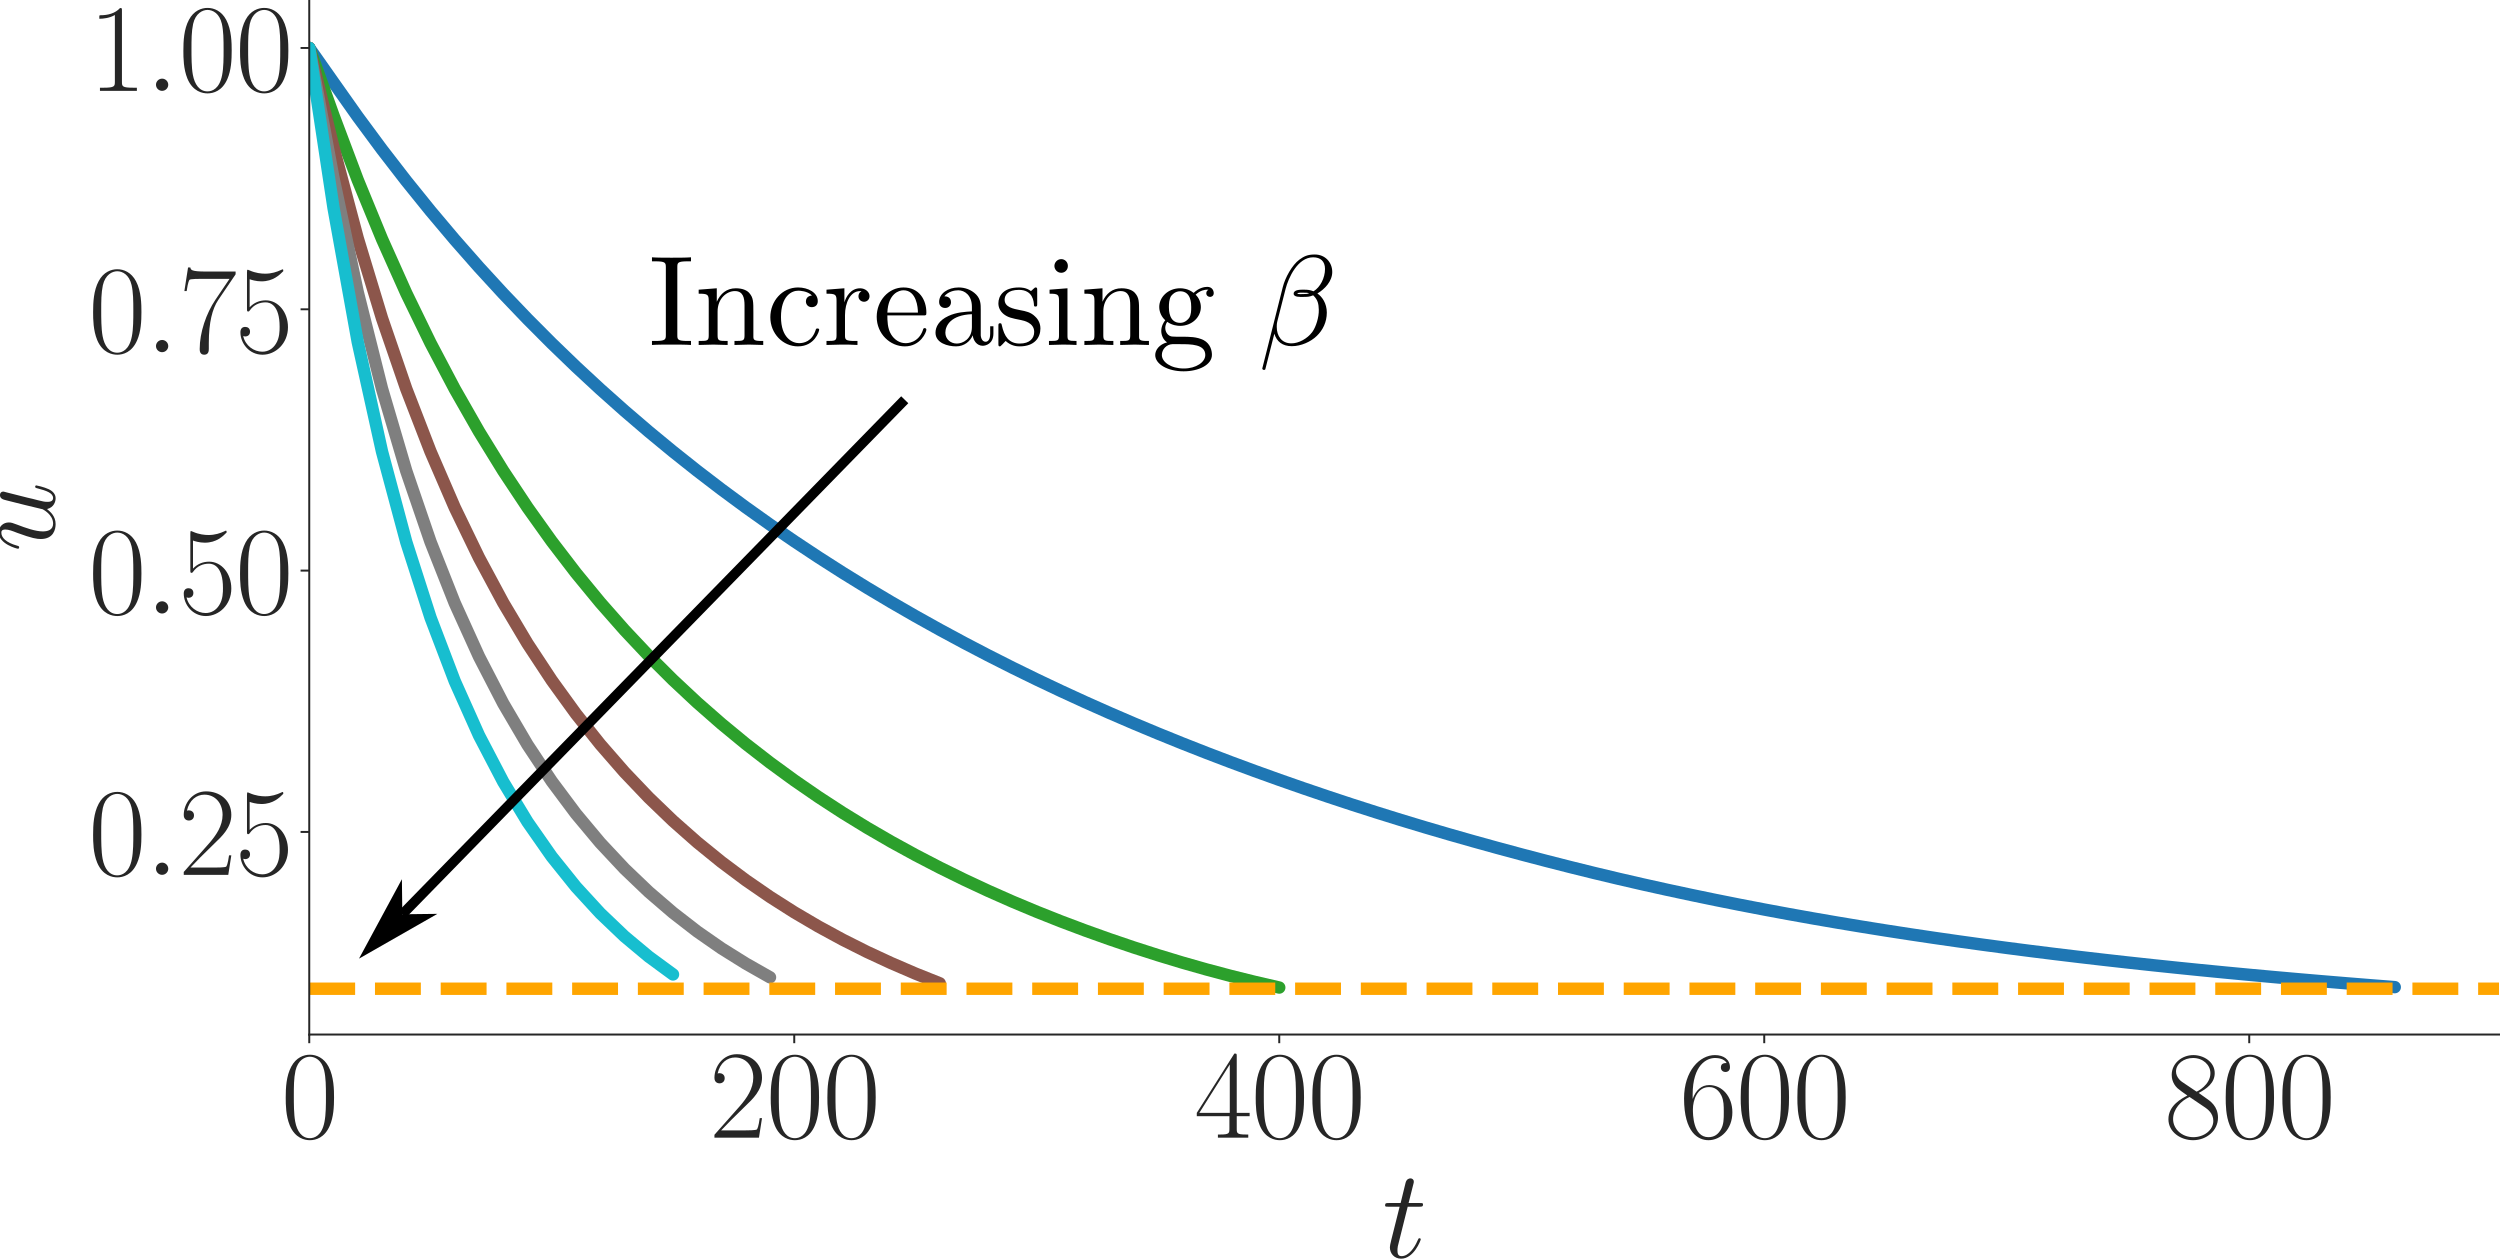 <?xml version="1.0" encoding="UTF-8" standalone="no"?>
<svg
   width="1008.007pt"
   height="507.491pt"
   viewBox="0 0 1008.007 507.491"
   version="1.1"
   id="svg48"
   sodipodi:docname="darcy_velocity_alpha_0.6_beta_varying.svg"
   inkscape:version="1.3.2 (091e20e, 2023-11-25)"
   xmlns:inkscape="http://www.inkscape.org/namespaces/inkscape"
   xmlns:sodipodi="http://sodipodi.sourceforge.net/DTD/sodipodi-0.dtd"
   xmlns:xlink="http://www.w3.org/1999/xlink"
   xmlns="http://www.w3.org/2000/svg"
   xmlns:svg="http://www.w3.org/2000/svg"
   xmlns:rdf="http://www.w3.org/1999/02/22-rdf-syntax-ns#"
   xmlns:cc="http://creativecommons.org/ns#"
   xmlns:dc="http://purl.org/dc/elements/1.1/">
  <sodipodi:namedview
     id="namedview48"
     pagecolor="#ffffff"
     bordercolor="#000000"
     borderopacity="0.25"
     inkscape:showpageshadow="2"
     inkscape:pageopacity="0.0"
     inkscape:pagecheckerboard="0"
     inkscape:deskcolor="#d1d1d1"
     inkscape:document-units="pt"
     inkscape:zoom="0.30729167"
     inkscape:cx="502.77966"
     inkscape:cy="1008.8135"
     inkscape:window-width="1312"
     inkscape:window-height="449"
     inkscape:window-x="0"
     inkscape:window-y="25"
     inkscape:window-maximized="0"
     inkscape:current-layer="svg48" />
  <defs
     id="defs1">
    <marker
       style="overflow:visible"
       id="DartArrow"
       refX="0"
       refY="0"
       orient="auto-start-reverse"
       inkscape:stockid="Dart arrow"
       markerWidth="1"
       markerHeight="1"
       viewBox="0 0 1 1"
       inkscape:isstock="true"
       inkscape:collect="always"
       preserveAspectRatio="xMidYMid">
      <path
         style="fill:context-stroke;fill-rule:evenodd;stroke:none"
         d="M 0,0 5,-5 -12.5,0 5,5 Z"
         transform="scale(-0.5)"
         id="path6" />
    </marker>
    <style
       type="text/css"
       id="style1">*{stroke-linejoin: round; stroke-linecap: butt}</style>
  </defs>
  <g
     id="figure_1"
     transform="translate(-18.393,-53.6)">
    <g
       id="axes_1">
      <g
         id="patch_2">
        <path
           d="M 143.084,470.718 H 1026 V 54 H 143.084 Z"
           style="fill:#ffffff"
           id="path2" />
      </g>
      <g
         id="matplotlib.axis_1">
        <g
           id="xtick_1">
          <g
             id="line2d_1">
            <defs
               id="defs2">
              <path
                 id="m05c802e723"
                 d="M 0,0 V 3.5"
                 style="stroke:#262626;stroke-width:0.8" />
            </defs>
            <g
               id="g2">
              <use
                 xlink:href="#m05c802e723"
                 x="143.084"
                 y="470.718"
                 style="fill:#262626;stroke:#262626;stroke-width:0.8"
                 id="use2" />
            </g>
          </g>
          <g
             id="text_1">
            <!-- $\mathdefault{0}$ -->
            <g
               style="fill:#262626"
               transform="matrix(0.5,0,0,-0.5,131.662,512.311)"
               id="g3">
              <defs
                 id="defs3">
                <path
                   id="CMR17-30"
                   d="m 2688,2025 c 0,391 -6,1055 -275,1566 -237,448 -615,607 -947,607 -308,0 -698,-140 -941,-601 C 269,3118 243,2524 243,2025 c 0,-364 7,-919 205,-1406 275,-658 768,-747 1018,-747 294,0 742,121 1004,728 192,442 218,959 218,1425 z M 1466,-26 c -410,0 -653,351 -743,838 -70,376 -70,926 -70,1284 0,492 0,901 83,1291 122,542 480,709 730,709 262,0 601,-173 723,-696 83,-364 89,-793 89,-1304 0,-416 0,-927 -76,-1304 C 2067,95 1690,-26 1466,-26 Z"
                   transform="scale(0.016)" />
              </defs>
              <use
                 xlink:href="#CMR17-30"
                 transform="scale(0.996)"
                 id="use3" />
            </g>
          </g>
        </g>
        <g
           id="xtick_2">
          <g
             id="line2d_2">
            <g
               id="g4">
              <use
                 xlink:href="#m05c802e723"
                 x="338.636"
                 y="470.718"
                 style="fill:#262626;stroke:#262626;stroke-width:0.8"
                 id="use4" />
            </g>
          </g>
          <g
             id="text_2">
            <!-- $\mathdefault{200}$ -->
            <g
               style="fill:#262626"
               transform="matrix(0.5,0,0,-0.5,304.368,512.311)"
               id="g7">
              <defs
                 id="defs4">
                <path
                   id="CMR17-32"
                   d="M 2669,989 H 2554 C 2490,536 2438,459 2413,420 2381,369 1920,369 1830,369 H 602 c 230,250 678,703 1222,1228 390,370 845,805 845,1438 0,755 -602,1189 -1274,1189 -704,0 -1133,-620 -1133,-1194 0,-250 186,-282 263,-282 64,0 256,39 256,262 0,197 -167,254 -256,254 -39,0 -77,-6 -103,-19 122,545 493,813 884,813 556,0 921,-441 921,-1023 0,-556 -326,-1035 -691,-1451 L 262,146 V 0 h 2253 z"
                   transform="scale(0.016)" />
              </defs>
              <use
                 xlink:href="#CMR17-32"
                 transform="scale(0.996)"
                 id="use5" />
              <use
                 xlink:href="#CMR17-30"
                 transform="matrix(0.996,0,0,0.996,45.69,0)"
                 id="use6" />
              <use
                 xlink:href="#CMR17-30"
                 transform="matrix(0.996,0,0,0.996,91.381,0)"
                 id="use7" />
            </g>
          </g>
        </g>
        <g
           id="xtick_3">
          <g
             id="line2d_3">
            <g
               id="g8">
              <use
                 xlink:href="#m05c802e723"
                 x="534.188"
                 y="470.718"
                 style="fill:#262626;stroke:#262626;stroke-width:0.8"
                 id="use8" />
            </g>
          </g>
          <g
             id="text_3">
            <!-- $\mathdefault{400}$ -->
            <g
               style="fill:#262626"
               transform="matrix(0.5,0,0,-0.5,499.92,512.311)"
               id="g11">
              <defs
                 id="defs8">
                <path
                   id="CMR17-34"
                   d="m 2150,4122 c 0,134 -6,134 -121,134 L 128,1254 V 1088 H 1779 V 457 c 0,-233 -13,-297 -461,-297 H 1197 V 0 c 205,0 550,0 768,0 217,0 563,0 768,0 v 160 h -122 c -448,0 -461,64 -461,297 v 631 h 653 v 166 H 2150 Z M 1798,3703 V 1254 H 256 Z"
                   transform="scale(0.016)" />
              </defs>
              <use
                 xlink:href="#CMR17-34"
                 transform="scale(0.996)"
                 id="use9" />
              <use
                 xlink:href="#CMR17-30"
                 transform="matrix(0.996,0,0,0.996,45.69,0)"
                 id="use10" />
              <use
                 xlink:href="#CMR17-30"
                 transform="matrix(0.996,0,0,0.996,91.381,0)"
                 id="use11" />
            </g>
          </g>
        </g>
        <g
           id="xtick_4">
          <g
             id="line2d_4">
            <g
               id="g12">
              <use
                 xlink:href="#m05c802e723"
                 x="729.739"
                 y="470.718"
                 style="fill:#262626;stroke:#262626;stroke-width:0.8"
                 id="use12" />
            </g>
          </g>
          <g
             id="text_4">
            <!-- $\mathdefault{600}$ -->
            <g
               style="fill:#262626"
               transform="matrix(0.5,0,0,-0.5,695.471,512.311)"
               id="g15">
              <defs
                 id="defs12">
                <path
                   id="CMR17-36"
                   d="m 678,2176 c 0,1514 717,1856 1133,1856 135,0 461,-23 589,-256 -102,0 -294,0 -294,-223 0,-172 140,-230 230,-230 58,0 230,25 230,237 0,394 -320,619 -761,619 -762,0 -1562,-789 -1562,-2195 0,-1731 723,-2112 1235,-2112 621,0 1210,555 1210,1411 0,798 -518,1379 -1171,1379 -391,0 -679,-255 -839,-702 z M 1478,25 c -787,0 -787,1175 -787,1411 0,460 218,1124 813,1124 109,0 422,0 634,-440 115,-250 115,-511 115,-831 0,-345 0,-599 -135,-855 C 1978,171 1773,25 1478,25 Z"
                   transform="scale(0.016)" />
              </defs>
              <use
                 xlink:href="#CMR17-36"
                 transform="scale(0.996)"
                 id="use13" />
              <use
                 xlink:href="#CMR17-30"
                 transform="matrix(0.996,0,0,0.996,45.69,0)"
                 id="use14" />
              <use
                 xlink:href="#CMR17-30"
                 transform="matrix(0.996,0,0,0.996,91.381,0)"
                 id="use15" />
            </g>
          </g>
        </g>
        <g
           id="xtick_5">
          <g
             id="line2d_5">
            <g
               id="g16">
              <use
                 xlink:href="#m05c802e723"
                 x="925.291"
                 y="470.718"
                 style="fill:#262626;stroke:#262626;stroke-width:0.8"
                 id="use16" />
            </g>
          </g>
          <g
             id="text_5">
            <!-- $\mathdefault{800}$ -->
            <g
               style="fill:#262626"
               transform="matrix(0.5,0,0,-0.5,891.023,512.311)"
               id="g19">
              <defs
                 id="defs16">
                <path
                   id="CMR17-38"
                   d="m 1741,2264 c 403,203 813,509 813,999 0,578 -564,916 -1082,916 -582,0 -1094,-420 -1094,-999 0,-159 38,-433 288,-675 64,-63 332,-254 505,-375 C 883,1983 211,1634 211,934 211,279 838,-128 1459,-128 c 685,0 1261,490 1261,1138 0,580 -390,847 -646,1019 z m -839,558 c -51,32 -307,229 -307,529 0,388 403,681 864,681 506,0 877,-356 877,-770 0,-593 -666,-931 -698,-931 -6,0 -12,0 -64,39 z M 2080,1519 c 96,-70 403,-279 403,-668 C 2483,381 2010,25 1472,25 890,25 448,438 448,940 c 0,503 390,922 832,1120 z"
                   transform="scale(0.016)" />
              </defs>
              <use
                 xlink:href="#CMR17-38"
                 transform="scale(0.996)"
                 id="use17" />
              <use
                 xlink:href="#CMR17-30"
                 transform="matrix(0.996,0,0,0.996,45.69,0)"
                 id="use18" />
              <use
                 xlink:href="#CMR17-30"
                 transform="matrix(0.996,0,0,0.996,91.381,0)"
                 id="use19" />
            </g>
          </g>
        </g>
        <g
           id="text_6">
          <!-- $t$ -->
          <g
             style="fill:#262626"
             transform="matrix(0.5,0,0,-0.5,575.736,560.593)"
             id="g20">
            <defs
               id="defs19">
              <path
                 id="CMMI12-74"
                 d="m 1286,2566 h 589 c 122,0 186,0 186,115 0,71 -39,71 -167,71 h -563 l 237,940 c 26,89 26,102 26,148 0,103 -84,160 -167,160 -51,0 -198,-19 -249,-225 L 928,2752 H 326 c -128,0 -185,0 -185,-122 0,-64 45,-64 166,-64 H 877 L 454,881 C 403,658 384,594 384,511 384,211 595,-64 954,-64 c 646,0 992,932 992,976 0,39 -26,58 -64,58 -13,0 -39,0 -52,-26 -6,-6 -12,-13 -57,-115 C 1638,511 1344,64 973,64 781,64 768,224 768,364 c 0,6 0,128 19,204 z"
                 transform="scale(0.016)" />
            </defs>
            <use
               xlink:href="#CMMI12-74"
               transform="scale(0.996)"
               id="use20" />
          </g>
        </g>
      </g>
      <g
         id="matplotlib.axis_2">
        <g
           id="ytick_1">
          <g
             id="line2d_6">
            <defs
               id="defs20">
              <path
                 id="m17013e43f6"
                 d="M 0,0 H -3.5"
                 style="stroke:#262626;stroke-width:0.8" />
            </defs>
            <g
               id="g21">
              <use
                 xlink:href="#m17013e43f6"
                 x="143.084"
                 y="389.044"
                 style="fill:#262626;stroke:#262626;stroke-width:0.8"
                 id="use21" />
            </g>
          </g>
          <g
             id="text_7">
            <!-- $\mathdefault{0.25}$ -->
            <g
               style="fill:#262626"
               transform="matrix(0.5,0,0,-0.5,54,406.34)"
               id="g25">
              <defs
                 id="defs21">
                <path
                   id="CMMI12-3a"
                   d="M 1178,307 C 1178,492 1024,619 870,619 685,619 557,466 557,313 557,128 710,0 864,0 c 186,0 314,153 314,307 z"
                   transform="scale(0.016)" />
                <path
                   id="CMR17-35"
                   d="m 730,3692 c 64,-26 326,-108 595,-108 595,0 921,327 1107,516 0,57 0,92 -38,92 -7,0 -20,0 -71,-29 -224,-105 -486,-190 -806,-190 -192,0 -480,26 -794,166 -70,32 -83,32 -89,32 -32,0 -39,-7 -39,-134 V 2203 c 0,-114 0,-146 64,-146 32,0 45,13 77,57 205,287 486,408 806,408 224,0 704,-140 704,-1233 0,-204 0,-574 -192,-868 C 1894,159 1645,25 1370,25 947,25 518,320 403,814 c 26,-7 77,-19 103,-19 83,0 243,45 243,243 0,172 -122,242 -243,242 -148,0 -244,-90 -244,-269 0,-557 442,-1139 1120,-1139 660,0 1287,568 1287,1392 0,766 -499,1360 -1120,1360 -327,0 -602,-121 -819,-350 z"
                   transform="scale(0.016)" />
              </defs>
              <use
                 xlink:href="#CMR17-30"
                 transform="scale(0.996)"
                 id="use22" />
              <use
                 xlink:href="#CMMI12-3a"
                 transform="matrix(0.996,0,0,0.996,45.69,0)"
                 id="use23" />
              <use
                 xlink:href="#CMR17-32"
                 transform="matrix(0.996,0,0,0.996,72.788,0)"
                 id="use24" />
              <use
                 xlink:href="#CMR17-35"
                 transform="matrix(0.996,0,0,0.996,118.478,0)"
                 id="use25" />
            </g>
          </g>
        </g>
        <g
           id="ytick_2">
          <g
             id="line2d_7">
            <g
               id="g26">
              <use
                 xlink:href="#m17013e43f6"
                 x="143.084"
                 y="283.676"
                 style="fill:#262626;stroke:#262626;stroke-width:0.8"
                 id="use26" />
            </g>
          </g>
          <g
             id="text_8">
            <!-- $\mathdefault{0.50}$ -->
            <g
               style="fill:#262626"
               transform="matrix(0.5,0,0,-0.5,54,300.973)"
               id="g30">
              <use
                 xlink:href="#CMR17-30"
                 transform="scale(0.996)"
                 id="use27" />
              <use
                 xlink:href="#CMMI12-3a"
                 transform="matrix(0.996,0,0,0.996,45.69,0)"
                 id="use28" />
              <use
                 xlink:href="#CMR17-35"
                 transform="matrix(0.996,0,0,0.996,72.788,0)"
                 id="use29" />
              <use
                 xlink:href="#CMR17-30"
                 transform="matrix(0.996,0,0,0.996,118.478,0)"
                 id="use30" />
            </g>
          </g>
        </g>
        <g
           id="ytick_3">
          <g
             id="line2d_8">
            <g
               id="g31">
              <use
                 xlink:href="#m17013e43f6"
                 x="143.084"
                 y="178.309"
                 style="fill:#262626;stroke:#262626;stroke-width:0.8"
                 id="use31" />
            </g>
          </g>
          <g
             id="text_9">
            <!-- $\mathdefault{0.75}$ -->
            <g
               style="fill:#262626"
               transform="matrix(0.5,0,0,-0.5,54,195.605)"
               id="g35">
              <defs
                 id="defs31">
                <path
                   id="CMR17-37"
                   d="m 2886,3941 v 140 H 1382 c -748,0 -761,84 -787,207 H 480 L 294,3094 h 116 c 19,121 64,446 140,567 39,51 512,51 621,51 H 2579 L 1869,2661 C 1395,1954 1069,999 1069,165 c 0,-76 0,-293 230,-293 231,0 231,217 231,299 v 294 c 0,1043 179,1731 473,2171 z"
                   transform="scale(0.016)" />
              </defs>
              <use
                 xlink:href="#CMR17-30"
                 transform="scale(0.996)"
                 id="use32" />
              <use
                 xlink:href="#CMMI12-3a"
                 transform="matrix(0.996,0,0,0.996,45.69,0)"
                 id="use33" />
              <use
                 xlink:href="#CMR17-37"
                 transform="matrix(0.996,0,0,0.996,72.788,0)"
                 id="use34" />
              <use
                 xlink:href="#CMR17-35"
                 transform="matrix(0.996,0,0,0.996,118.478,0)"
                 id="use35" />
            </g>
          </g>
        </g>
        <g
           id="ytick_4">
          <g
             id="line2d_9">
            <g
               id="g36">
              <use
                 xlink:href="#m17013e43f6"
                 x="143.084"
                 y="72.942"
                 style="fill:#262626;stroke:#262626;stroke-width:0.8"
                 id="use36" />
            </g>
          </g>
          <g
             id="text_10">
            <!-- $\mathdefault{1.00}$ -->
            <g
               style="fill:#262626"
               transform="matrix(0.5,0,0,-0.5,54,90.238)"
               id="g40">
              <defs
                 id="defs36">
                <path
                   id="CMR17-31"
                   d="m 1702,4058 c 0,134 -6,134 -96,134 -249,-276 -627,-365 -985,-365 -19,0 -51,0 -58,-19 -6,-13 -6,-26 -6,-160 198,0 531,38 787,191 V 461 C 1344,236 1331,160 781,160 H 589 V 0 c 307,0 627,0 934,0 307,0 627,0 935,0 v 160 h -192 c -551,0 -564,70 -564,298 z"
                   transform="scale(0.016)" />
              </defs>
              <use
                 xlink:href="#CMR17-31"
                 transform="scale(0.996)"
                 id="use37" />
              <use
                 xlink:href="#CMMI12-3a"
                 transform="matrix(0.996,0,0,0.996,45.69,0)"
                 id="use38" />
              <use
                 xlink:href="#CMR17-30"
                 transform="matrix(0.996,0,0,0.996,72.788,0)"
                 id="use39" />
              <use
                 xlink:href="#CMR17-30"
                 transform="matrix(0.996,0,0,0.996,118.478,0)"
                 id="use40" />
            </g>
          </g>
        </g>
        <g
           id="text_11">
          <!-- $u$ -->
          <g
             style="fill:#262626"
             transform="matrix(0,-0.5,-0.5,0,40.311,276.239)"
             id="g41">
            <defs
               id="defs40">
              <path
                 id="CMMI12-75"
                 d="m 2182,370 c 84,-357 391,-434 544,-434 205,0 359,134 461,351 109,230 192,607 192,626 0,32 -25,58 -64,58 -57,0 -64,-32 -89,-128 C 3110,402 2995,64 2739,64 c -192,0 -192,211 -192,294 0,147 19,210 83,479 45,172 90,344 128,523 l 263,1041 c 45,160 45,173 45,192 0,96 -77,160 -173,160 -186,0 -231,-160 -269,-320 -64,-249 -410,-1622 -454,-1845 -7,0 -256,-524 -724,-524 -332,0 -396,287 -396,524 0,364 179,874 345,1302 77,205 109,288 109,415 0,275 -198,511 -506,511 -588,0 -825,-926 -825,-977 0,-25 25,-57 70,-57 58,0 64,25 90,114 153,545 403,786 646,786 64,0 167,0 167,-204 0,-166 -71,-351 -167,-594 C 698,1124 666,881 666,690 c 0,-652 492,-754 755,-754 409,0 633,281 761,434 z"
                 transform="scale(0.016)" />
            </defs>
            <use
               xlink:href="#CMMI12-75"
               transform="scale(0.996)"
               id="use41" />
          </g>
        </g>
      </g>
      <g
         id="line2d_10">
        <path
           d="m 143.084,72.942 9.778,13.894 9.778,13.836 9.778,13.224 9.778,12.648 9.778,12.106 9.778,11.595 9.778,11.112 9.778,10.652 9.778,10.221 9.778,9.816 9.778,9.43 9.778,9.06 9.778,8.711 9.778,8.379 9.778,8.066 9.778,7.769 9.778,7.484 9.778,7.217 9.778,6.956 9.778,6.709 9.778,6.475 9.778,6.249 9.778,6.036 9.778,5.831 9.778,5.636 9.778,5.45 9.778,5.273 9.778,5.103 9.778,4.941 9.778,4.784 9.778,4.634 9.778,4.488 9.778,4.347 9.778,4.212 9.778,4.086 9.778,3.963 9.778,3.843 9.778,3.728 9.778,3.62 9.778,3.517 9.778,3.418 9.778,3.323 9.778,3.233 9.778,3.135 9.778,3.044 9.778,2.955 9.778,2.866 9.778,2.782 9.778,2.71 9.778,2.635 9.778,2.564 9.778,2.495 9.778,2.417 9.778,2.333 9.778,2.253 9.778,2.171 9.778,2.093 9.778,2.026 9.778,1.953 9.778,1.881 9.778,1.814 9.778,1.75 9.778,1.687 9.778,1.626 9.778,1.568 9.778,1.511 9.778,1.457 9.778,1.405 9.778,1.355 9.778,1.307 9.778,1.262 9.778,1.218 9.778,1.175 9.778,1.135 9.778,1.097 9.778,1.059 9.778,1.023 9.778,0.99 9.778,0.957 9.778,0.926 9.778,0.896 9.778,0.867 9.778,0.839 9.778,0.813 9.778,0.788 9.778,0.764"
           clip-path="url(#p8cd609539e)"
           style="fill:none;stroke:#1f77b4;stroke-width:5;stroke-linecap:round"
           id="path41" />
      </g>
      <g
         id="line2d_11">
        <path
           d="m 143.084,72.942 9.778,27.261 9.778,25.98 9.778,23.79 9.778,21.841 9.778,20.1 9.778,18.546 9.778,17.137 9.778,15.875 9.778,14.733 9.778,13.696 9.778,12.75 9.778,11.888 9.778,11.103 9.778,10.39 9.778,9.737 9.778,9.133 9.778,8.568 9.778,8.056 9.778,7.577 9.778,7.138 9.778,6.737 9.778,6.36 9.778,6.001 9.778,5.667 9.778,5.36 9.778,5.073 9.778,4.811 9.778,4.565 9.778,4.323 9.778,4.092 9.778,3.882 9.778,3.68 9.778,3.495 9.778,3.322 9.778,3.139 9.778,2.965 9.778,2.781 9.778,2.598 9.778,2.427 9.778,2.259"
           clip-path="url(#p8cd609539e)"
           style="fill:none;stroke:#2ca02c;stroke-width:5;stroke-linecap:round"
           id="path42" />
      </g>
      <g
         id="line2d_12">
        <path
           d="m 143.084,72.942 9.778,40.125 9.778,36.637 9.778,32.208 9.778,28.471 9.778,25.279 9.778,22.596 9.778,20.214 9.778,18.184 9.778,16.428 9.778,14.847 9.778,13.514 9.778,12.272 9.778,11.222 9.778,10.256 9.778,9.4 9.778,8.635 9.778,7.942 9.778,7.312 9.778,6.739 9.778,6.22 9.778,5.741 9.778,5.312 9.778,4.916 9.778,4.53 9.778,4.215 9.778,3.91"
           clip-path="url(#p8cd609539e)"
           style="fill:none;stroke:#8c564b;stroke-width:5;stroke-linecap:round"
           id="path43" />
      </g>
      <g
         id="line2d_13">
        <path
           d="m 143.084,72.942 9.778,52.513 9.778,45.97 9.778,38.885 9.778,33.185 9.778,28.556 9.778,24.73 9.778,21.556 9.778,18.911 9.778,16.658 9.778,14.734 9.778,13.095 9.778,11.692 9.778,10.45 9.778,9.342 9.778,8.402 9.778,7.579 9.778,6.801 9.778,6.103 9.778,5.55"
           clip-path="url(#p8cd609539e)"
           style="fill:none;stroke:#7f7f7f;stroke-width:5;stroke-linecap:round"
           id="path44" />
      </g>
      <g
         id="line2d_14">
        <path
           d="m 143.084,72.942 9.778,64.443 9.778,54.141 9.778,44.142 9.778,36.456 9.778,30.462 9.778,25.676 9.778,21.867 9.778,18.723 9.778,16.152 9.778,14.004 9.778,12.178 9.778,10.648 9.778,9.325 9.778,8.165 9.778,7.174"
           clip-path="url(#p8cd609539e)"
           style="fill:none;stroke:#17becf;stroke-width:5;stroke-linecap:round"
           id="path45" />
      </g>
      <g
         id="line2d_15">
        <path
           d="M 143.084,452.264 H 1026"
           clip-path="url(#p8cd609539e)"
           style="fill:none;stroke:#ffa500;stroke-width:5;stroke-dasharray:18.5, 8;stroke-dashoffset:0"
           id="path46" />
      </g>
      <g
         id="patch_3">
        <path
           d="M 143.084,470.718 V 54"
           style="fill:none;stroke:#262626;stroke-width:0.8;stroke-linecap:square;stroke-linejoin:miter"
           id="path47" />
      </g>
      <g
         id="patch_4">
        <path
           d="M 143.084,470.718 H 1026"
           style="fill:none;stroke:#262626;stroke-width:0.8;stroke-linecap:square;stroke-linejoin:miter"
           id="path48" />
      </g>
    </g>
  </g>
  <defs
     id="defs48">
    <clipPath
       id="p8cd609539e">
      <rect
         x="143.084"
         y="54"
         width="882.916"
         height="416.718"
         id="rect48" />
    </clipPath>
  </defs>
  <path
     style="fill:#74cbf1;stroke:#000000;stroke-width:4;marker-end:url(#DartArrow)"
     d="M 364.793,161.18 162.217,368.637"
     id="path49" />
  <g
     inkscape:label=""
     transform="matrix(5.189,0,0,5.189,-215.576,-286.211)"
     id="g466"
     style="stroke-width:0.546">
    <g
       id="g8982"
       style="stroke-width:0.546">
      <g
         style="fill:#000000;fill-opacity:1;stroke-width:0.546"
         id="g9371">
        <g
           id="use1864"
           transform="translate(91.925,81.963)"
           style="stroke-width:0.546">
          <path
             style="stroke:none;stroke-width:0.546"
             d="M 2.25,-6.031 C 2.25,-6.391 2.266,-6.5 3.062,-6.5 h 0.25 v -0.312 c -0.344,0.031 -1.125,0.031 -1.516,0.031 -0.375,0 -1.172,0 -1.516,-0.031 V -6.5 h 0.25 c 0.797,0 0.828,0.109 0.828,0.469 v 5.25 c 0,0.359 -0.031,0.469 -0.828,0.469 h -0.25 V 0 c 0.344,-0.031 1.141,-0.031 1.516,-0.031 0.391,0 1.172,0 1.516,0.031 v -0.312 h -0.25 C 2.266,-0.312 2.25,-0.422 2.25,-0.781 Z m 0,0"
             id="path60" />
        </g>
        <g
           id="use5701"
           transform="translate(95.522,81.963)"
           style="stroke-width:0.546">
          <path
             style="stroke:none;stroke-width:0.546"
             d="M 1.094,-3.422 V -0.75 c 0,0.438 -0.109,0.438 -0.781,0.438 V 0 c 0.359,-0.016 0.859,-0.031 1.141,-0.031 0.25,0 0.766,0.016 1.109,0.031 v -0.312 c -0.672,0 -0.781,0 -0.781,-0.438 V -2.594 C 1.781,-3.625 2.5,-4.188 3.125,-4.188 c 0.641,0 0.75,0.531 0.75,1.109 V -0.75 c 0,0.438 -0.109,0.438 -0.781,0.438 V 0 c 0.344,-0.016 0.859,-0.031 1.125,-0.031 0.25,0 0.781,0.016 1.109,0.031 v -0.312 c -0.516,0 -0.766,0 -0.766,-0.297 v -1.906 c 0,-0.859 0,-1.156 -0.312,-1.516 -0.141,-0.172 -0.469,-0.375 -1.047,-0.375 C 2.469,-4.406 2,-3.984 1.719,-3.359 V -4.406 L 0.312,-4.297 v 0.312 c 0.703,0 0.781,0.062 0.781,0.562 z m 0,0"
             id="path58" />
        </g>
        <g
           id="use8995"
           transform="translate(101.058,81.963)"
           style="stroke-width:0.546">
          <path
             style="stroke:none;stroke-width:0.546"
             d="m 1.172,-2.172 c 0,-1.625 0.812,-2.047 1.344,-2.047 0.094,0 0.719,0.016 1.062,0.375 -0.406,0.031 -0.469,0.328 -0.469,0.453 0,0.266 0.188,0.453 0.453,0.453 0.266,0 0.469,-0.156 0.469,-0.469 0,-0.672 -0.766,-1.062 -1.531,-1.062 -1.25,0 -2.156,1.078 -2.156,2.312 0,1.281 0.984,2.266 2.141,2.266 1.328,0 1.656,-1.203 1.656,-1.297 0,-0.094 -0.109,-0.094 -0.141,-0.094 -0.078,0 -0.109,0.031 -0.125,0.094 -0.281,0.922 -0.938,1.047 -1.297,1.047 -0.531,0 -1.406,-0.422 -1.406,-2.031 z m 0,0"
             id="path55" />
        </g>
        <g
           id="use8293"
           transform="translate(105.485,81.963)"
           style="stroke-width:0.546">
          <path
             style="stroke:none;stroke-width:0.546"
             d="M 1.672,-3.312 V -4.406 L 0.281,-4.297 v 0.312 c 0.703,0 0.781,0.062 0.781,0.562 V -0.75 c 0,0.438 -0.109,0.438 -0.781,0.438 V 0 c 0.391,-0.016 0.859,-0.031 1.141,-0.031 0.391,0 0.859,0 1.266,0.031 V -0.312 H 2.469 c -0.734,0 -0.75,-0.109 -0.75,-0.469 V -2.312 c 0,-0.984 0.422,-1.875 1.172,-1.875 0.062,0 0.094,0 0.109,0.016 -0.031,0 -0.234,0.125 -0.234,0.391 0,0.266 0.219,0.422 0.438,0.422 0.172,0 0.422,-0.125 0.422,-0.438 0,-0.312 -0.312,-0.609 -0.734,-0.609 -0.734,0 -1.094,0.672 -1.219,1.094 z m 0,0"
             id="path54" />
        </g>
        <g
           id="use9585"
           transform="translate(109.387,81.963)"
           style="stroke-width:0.546">
          <path
             style="stroke:none;stroke-width:0.546"
             d="M 1.109,-2.516 C 1.172,-4 2.016,-4.25 2.359,-4.25 c 1.016,0 1.125,1.344 1.125,1.734 z m 0,0.219 h 2.781 c 0.219,0 0.25,0 0.25,-0.219 0,-0.984 -0.547,-1.953 -1.781,-1.953 -1.156,0 -2.078,1.031 -2.078,2.281 0,1.328 1.047,2.297 2.188,2.297 C 3.688,0.109 4.141,-1 4.141,-1.188 4.141,-1.281 4.062,-1.312 4,-1.312 c -0.078,0 -0.109,0.062 -0.125,0.141 -0.344,1.031 -1.25,1.031 -1.344,1.031 -0.5,0 -0.891,-0.297 -1.125,-0.672 -0.297,-0.469 -0.297,-1.125 -0.297,-1.484 z m 0,0"
             id="path53" />
        </g>
        <g
           id="use3126"
           transform="translate(113.815,81.963)"
           style="stroke-width:0.546">
          <path
             style="stroke:none;stroke-width:0.546"
             d="m 3.312,-0.75 c 0.047,0.391 0.312,0.812 0.781,0.812 0.219,0 0.828,-0.141 0.828,-0.953 v -0.562 h -0.25 v 0.562 c 0,0.578 -0.25,0.641 -0.359,0.641 -0.328,0 -0.375,-0.453 -0.375,-0.5 v -1.984 c 0,-0.422 0,-0.812 -0.359,-1.188 C 3.188,-4.312 2.688,-4.469 2.219,-4.469 c -0.828,0 -1.516,0.469 -1.516,1.125 0,0.297 0.203,0.469 0.469,0.469 0.281,0 0.453,-0.203 0.453,-0.453 0,-0.125 -0.047,-0.453 -0.516,-0.453 C 1.391,-4.141 1.875,-4.25 2.188,-4.25 c 0.5,0 1.062,0.391 1.062,1.281 v 0.359 c -0.516,0.031 -1.203,0.062 -1.828,0.359 -0.75,0.344 -1,0.859 -1,1.297 0,0.812 0.969,1.062 1.594,1.062 0.656,0 1.109,-0.406 1.297,-0.859 z M 3.25,-2.391 v 1 c 0,0.938 -0.719,1.281 -1.172,1.281 -0.484,0 -0.891,-0.344 -0.891,-0.844 0,-0.547 0.422,-1.375 2.062,-1.438 z m 0,0"
             id="path52" />
        </g>
        <g
           id="use2934"
           transform="translate(118.796,81.963)"
           style="stroke-width:0.546">
          <path
             style="stroke:none;stroke-width:0.546"
             d="m 2.078,-1.938 c 0.219,0.047 1.031,0.203 1.031,0.922 0,0.5 -0.344,0.906 -1.125,0.906 -0.844,0 -1.203,-0.562 -1.391,-1.422 C 0.562,-1.656 0.562,-1.688 0.453,-1.688 c -0.125,0 -0.125,0.062 -0.125,0.234 V -0.125 c 0,0.172 0,0.234 0.109,0.234 0.047,0 0.062,-0.016 0.25,-0.203 0.016,-0.016 0.016,-0.031 0.203,-0.219 0.438,0.406 0.891,0.422 1.094,0.422 1.141,0 1.609,-0.672 1.609,-1.391 0,-0.516 -0.297,-0.828 -0.422,-0.938 C 2.844,-2.547 2.453,-2.625 2.031,-2.703 1.469,-2.812 0.812,-2.938 0.812,-3.516 c 0,-0.359 0.25,-0.766 1.109,-0.766 1.094,0 1.156,0.906 1.172,1.203 0,0.094 0.094,0.094 0.109,0.094 0.141,0 0.141,-0.047 0.141,-0.234 v -1.016 c 0,-0.156 0,-0.234 -0.109,-0.234 -0.047,0 -0.078,0 -0.203,0.125 -0.031,0.031 -0.125,0.125 -0.172,0.156 -0.375,-0.281 -0.781,-0.281 -0.938,-0.281 -1.219,0 -1.594,0.672 -1.594,1.234 0,0.344 0.156,0.625 0.422,0.844 0.328,0.25 0.609,0.312 1.328,0.453 z m 0,0"
             id="path51" />
        </g>
        <g
           id="use5216"
           transform="translate(122.725,81.963)"
           style="stroke-width:0.546">
          <path
             style="stroke:none;stroke-width:0.546"
             d="M 1.766,-4.406 0.375,-4.297 v 0.312 c 0.641,0 0.734,0.062 0.734,0.547 V -0.75 c 0,0.438 -0.109,0.438 -0.781,0.438 V 0 C 0.641,-0.016 1.188,-0.031 1.422,-0.031 1.781,-0.031 2.125,-0.016 2.469,0 v -0.312 c -0.672,0 -0.703,-0.047 -0.703,-0.438 z m 0.031,-1.734 c 0,-0.312 -0.234,-0.531 -0.516,-0.531 -0.312,0 -0.531,0.266 -0.531,0.531 0,0.266 0.219,0.531 0.531,0.531 0.281,0 0.516,-0.219 0.516,-0.531 z m 0,0"
             id="path57" />
        </g>
        <g
           id="use5878"
           transform="translate(125.493,81.963)"
           style="stroke-width:0.546">
          <path
             style="stroke:none;stroke-width:0.546"
             d="M 1.094,-3.422 V -0.75 c 0,0.438 -0.109,0.438 -0.781,0.438 V 0 c 0.359,-0.016 0.859,-0.031 1.141,-0.031 0.25,0 0.766,0.016 1.109,0.031 v -0.312 c -0.672,0 -0.781,0 -0.781,-0.438 V -2.594 C 1.781,-3.625 2.5,-4.188 3.125,-4.188 c 0.641,0 0.75,0.531 0.75,1.109 V -0.75 c 0,0.438 -0.109,0.438 -0.781,0.438 V 0 c 0.344,-0.016 0.859,-0.031 1.125,-0.031 0.25,0 0.781,0.016 1.109,0.031 v -0.312 c -0.516,0 -0.766,0 -0.766,-0.297 v -1.906 c 0,-0.859 0,-1.156 -0.312,-1.516 -0.141,-0.172 -0.469,-0.375 -1.047,-0.375 C 2.469,-4.406 2,-3.984 1.719,-3.359 V -4.406 L 0.312,-4.297 v 0.312 c 0.703,0 0.781,0.062 0.781,0.562 z m 0,0"
             id="path59" />
        </g>
        <g
           id="use6433"
           transform="translate(131.028,81.963)"
           style="stroke-width:0.546">
          <path
             style="stroke:none;stroke-width:0.546"
             d="m 2.219,-1.719 c -0.875,0 -0.875,-1 -0.875,-1.219 0,-0.266 0.016,-0.594 0.156,-0.844 0.078,-0.109 0.312,-0.391 0.719,-0.391 0.859,0 0.859,0.984 0.859,1.219 0,0.266 0,0.594 -0.156,0.844 C 2.844,-2 2.609,-1.719 2.219,-1.719 Z M 1.062,-1.328 c 0,-0.031 0,-0.266 0.156,-0.469 0.391,0.281 0.812,0.312 1,0.312 0.922,0 1.609,-0.688 1.609,-1.453 0,-0.375 -0.156,-0.734 -0.406,-0.969 C 3.781,-4.25 4.141,-4.297 4.312,-4.297 c 0.031,0 0.078,0 0.109,0.016 C 4.312,-4.25 4.25,-4.141 4.25,-4.016 c 0,0.172 0.141,0.281 0.297,0.281 0.094,0 0.281,-0.062 0.281,-0.297 0,-0.172 -0.109,-0.484 -0.5,-0.484 -0.203,0 -0.641,0.062 -1.062,0.469 C 2.844,-4.375 2.438,-4.406 2.219,-4.406 c -0.938,0 -1.625,0.688 -1.625,1.453 0,0.438 0.219,0.812 0.469,1.031 -0.125,0.141 -0.312,0.469 -0.312,0.828 0,0.312 0.141,0.688 0.453,0.891 -0.609,0.156 -0.922,0.594 -0.922,0.984 0,0.719 0.984,1.266 2.203,1.266 1.172,0 2.203,-0.5 2.203,-1.281 0,-0.344 -0.125,-0.859 -0.641,-1.141 -0.531,-0.266 -1.109,-0.266 -1.719,-0.266 -0.25,0 -0.672,0 -0.75,-0.016 C 1.266,-0.703 1.062,-1 1.062,-1.328 Z M 2.5,1.828 c -1.016,0 -1.703,-0.516 -1.703,-1.047 0,-0.453 0.375,-0.828 0.812,-0.844 h 0.594 c 0.859,0 1.969,0 1.969,0.844 0,0.547 -0.703,1.047 -1.672,1.047 z m 0,0"
             id="path56" />
        </g>
      </g>
      <g
         style="fill:#000000;fill-opacity:1;stroke-width:0.546"
         id="g6697">
        <g
           id="use8577"
           transform="translate(139.331,81.963)"
           style="stroke-width:0.546">
          <path
             style="stroke:none;stroke-width:0.546"
             d="m 5.734,-5.672 c 0,-0.75 -0.547,-1.359 -1.359,-1.359 -0.578,0 -0.859,0.156 -1.203,0.406 C 2.625,-6.219 2.078,-5.25 1.891,-4.5 L 0.297,1.828 C 0.297,1.875 0.344,1.938 0.422,1.938 0.5,1.938 0.531,1.906 0.531,1.891 L 1.234,-0.875 c 0.188,0.609 0.625,0.969 1.359,0.969 C 3.312,0.094 4.062,-0.25 4.516,-0.688 5,-1.141 5.312,-1.781 5.312,-2.516 c 0,-0.719 -0.375,-1.25 -0.734,-1.484 0.578,-0.344 1.156,-0.953 1.156,-1.672 z M 3.938,-4.016 c -0.125,0.047 -0.234,0.062 -0.484,0.062 -0.141,0 -0.328,0.016 -0.438,-0.031 0.031,-0.109 0.391,-0.078 0.5,-0.078 0.203,0 0.297,0 0.422,0.047 z M 5.172,-5.906 c 0,0.703 -0.375,1.422 -0.891,1.734 C 4,-4.281 3.812,-4.297 3.516,-4.297 c -0.219,0 -0.781,-0.016 -0.781,0.312 0,0.281 0.516,0.25 0.688,0.25 0.375,0 0.531,0 0.828,-0.125 0.375,0.359 0.422,0.672 0.438,1.125 0.016,0.578 -0.219,1.328 -0.5,1.719 C 3.797,-0.484 3.125,-0.125 2.562,-0.125 c -0.766,0 -1.141,-0.578 -1.141,-1.281 0,-0.094 0,-0.25 0.047,-0.438 L 2.109,-4.359 C 2.328,-5.219 3.047,-6.812 4.25,-6.812 c 0.578,0 0.922,0.312 0.922,0.906 z m 0,0"
             id="path50" />
        </g>
      </g>
    </g>
  </g>
</svg>
